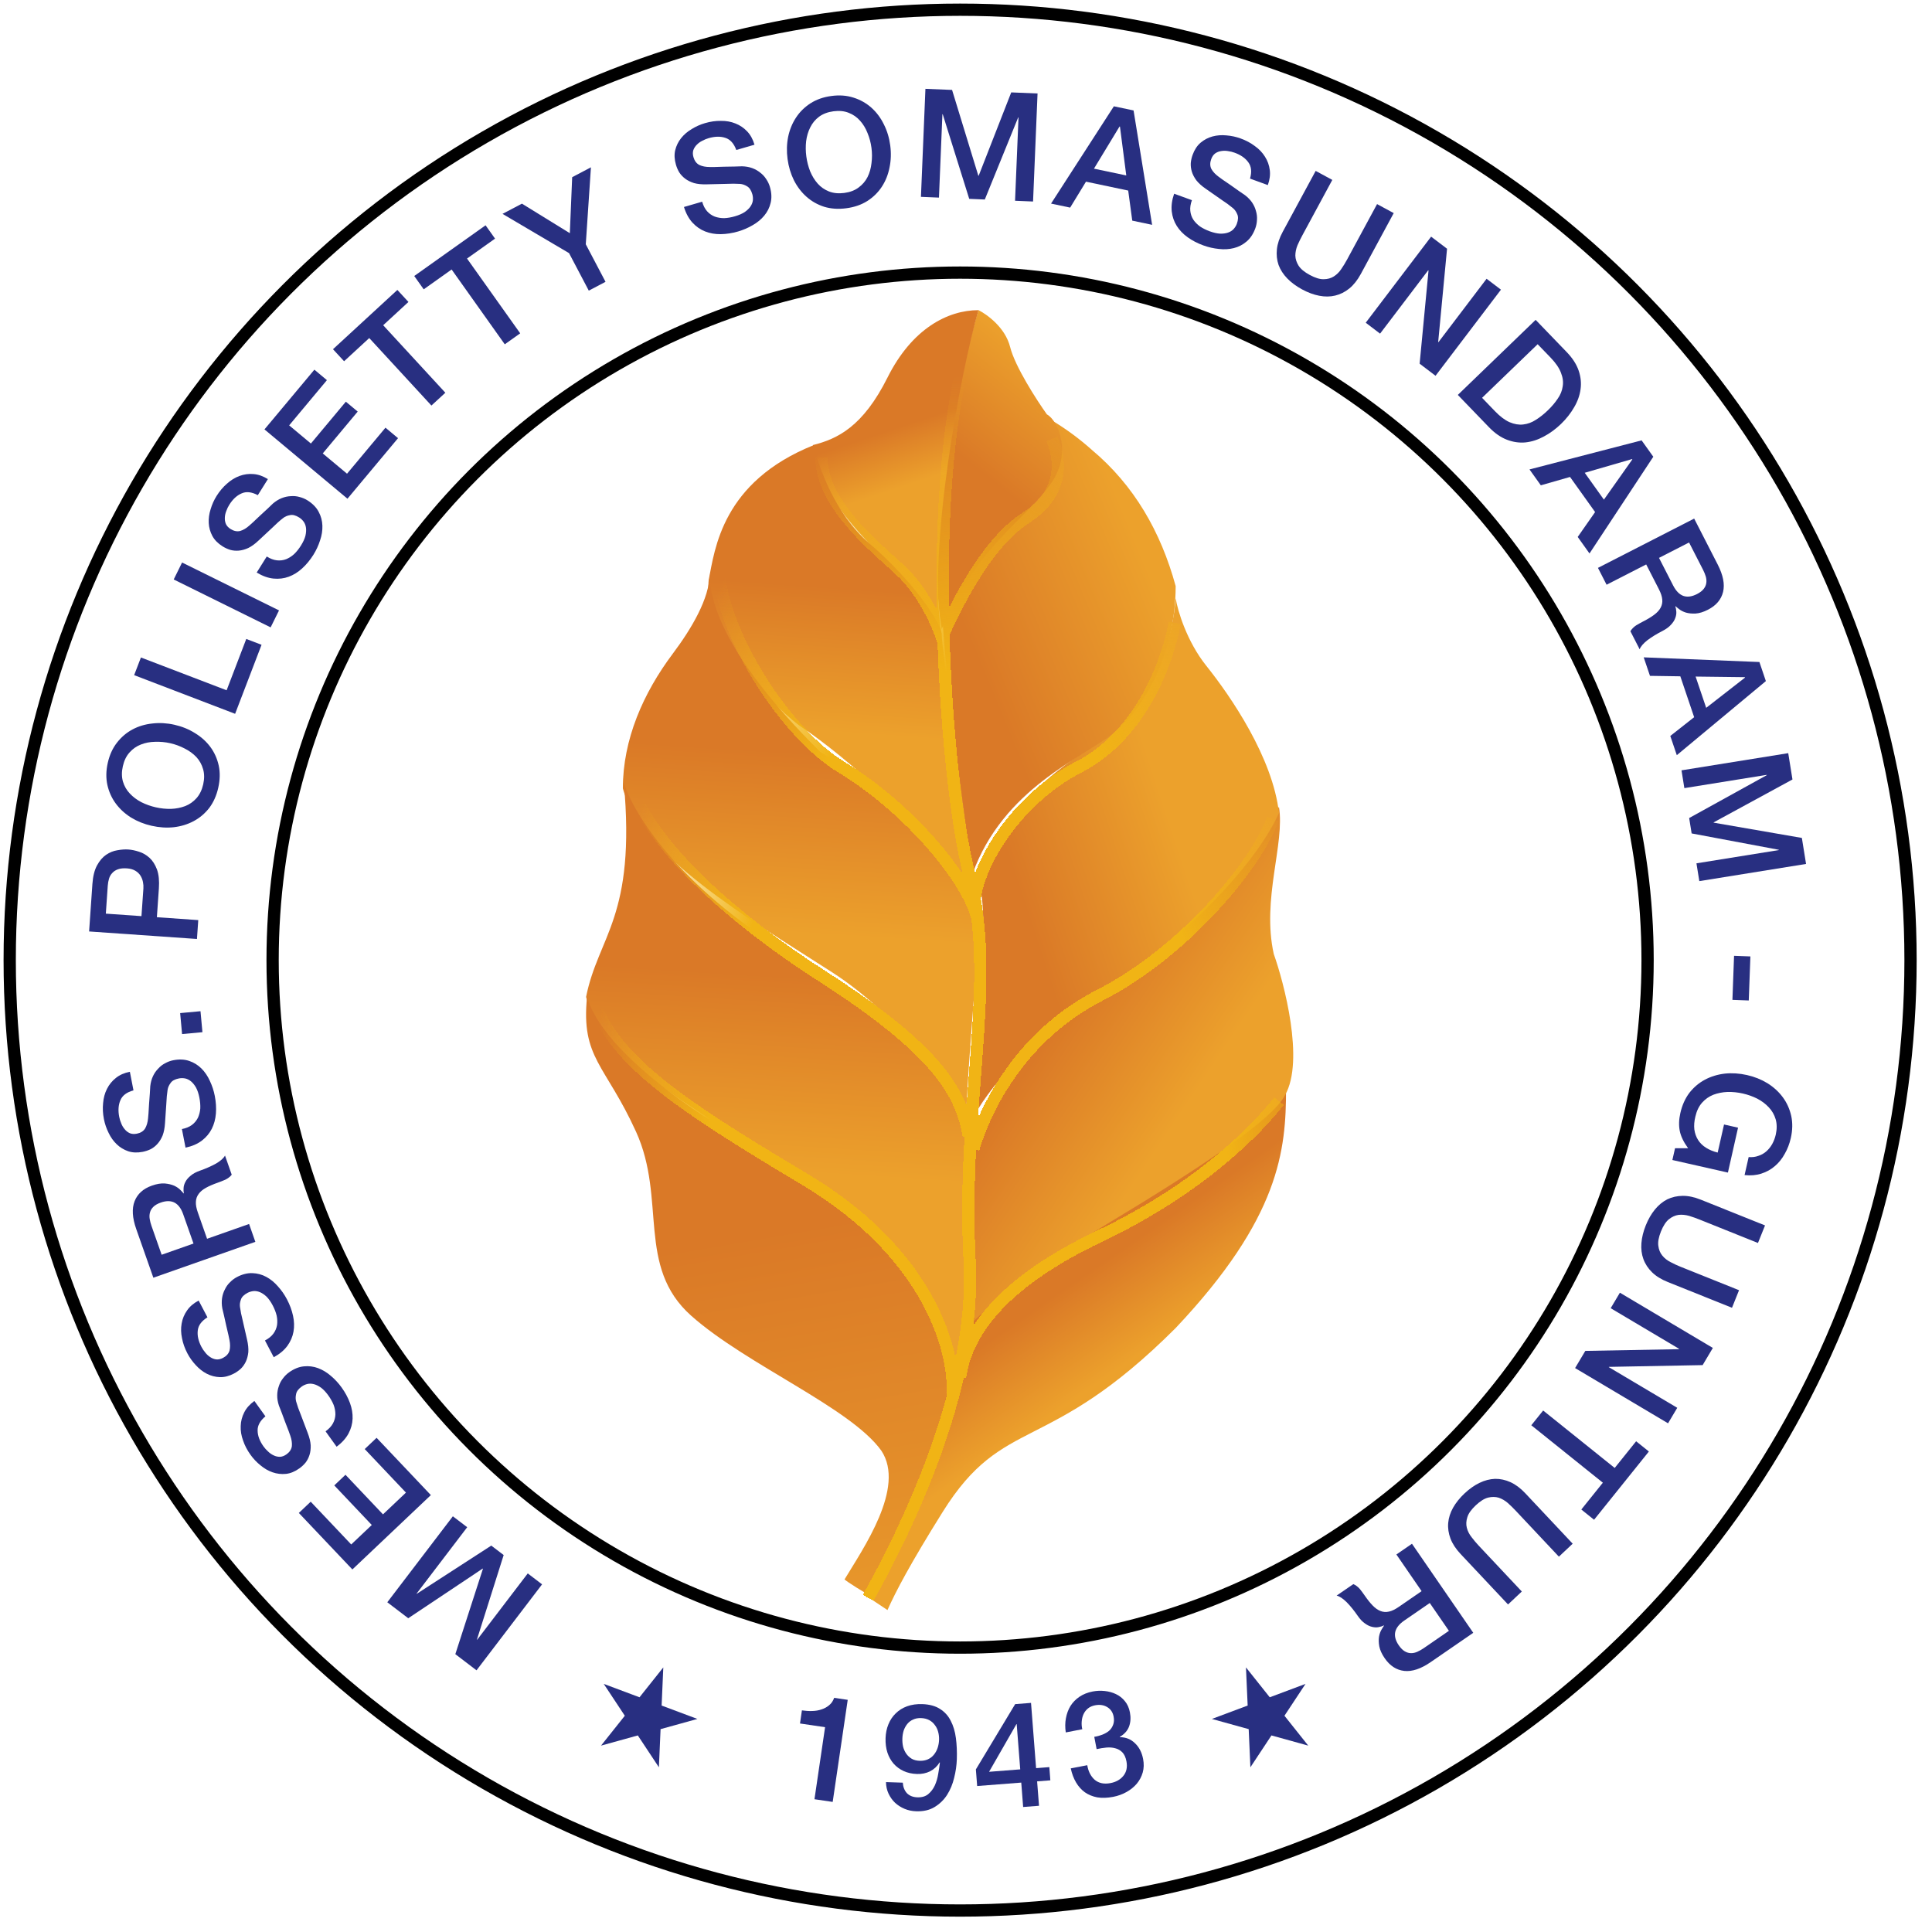 <svg width="90" height="90" viewBox="0 0 90 90" fill="none" xmlns="http://www.w3.org/2000/svg">
<path d="M30.899 77.674L30.821 79.451L32.487 80.075L30.772 80.55L30.694 82.327L29.712 80.843L27.998 81.318L29.106 79.926L28.125 78.442L29.791 79.066L30.899 77.674Z" fill="#282F81"/>
<path d="M58.042 77.674L58.121 79.451L56.454 80.075L58.169 80.55L58.248 82.327L59.229 80.843L60.943 81.318L59.835 79.926L60.816 78.442L59.15 79.066L58.042 77.674Z" fill="#282F81"/>
<path d="M44.198 64.149C43.741 67.348 41.628 72.242 40.485 74.432L41.342 75.003C41.723 74.146 42.395 72.861 43.913 70.433C46.769 65.863 48.769 67.862 54.767 61.864C59.623 56.722 59.909 53.58 59.909 50.724C58.48 53.009 51.625 56.722 51.054 57.008C50.483 57.293 44.77 60.15 44.198 64.149Z" fill="url(#paint0_linear_2485_117)"/>
<path d="M52.482 45.298C55.681 43.242 58.722 39.205 59.579 37.586C59.865 39.3 58.766 41.871 59.337 44.441C59.813 45.774 60.779 49.411 59.865 51.011C59.293 52.154 55.866 54.439 51.581 57.01C48.153 59.066 45.773 61.104 45.011 61.865C45.106 60.913 45.341 57.809 45.341 56.438C45.341 54.724 45.011 53.011 46.154 51.011C47.296 49.012 48.483 47.869 52.482 45.298Z" fill="url(#paint1_linear_2485_117)"/>
<path d="M51.339 34.444C53.853 32.844 54.672 29.397 54.767 27.874C54.862 28.445 55.281 29.873 56.195 31.016C57.338 32.444 59.293 35.301 59.579 37.871C58.436 40.442 54.723 44.156 51.01 46.441C48.039 48.269 45.868 50.916 45.297 52.154C45.583 49.202 46.084 42.442 45.627 41.299C45.912 38.728 48.197 36.443 51.339 34.444Z" fill="url(#paint2_linear_2485_117)"/>
<path d="M43.913 29.016C44.389 27.873 45.741 25.303 47.34 24.16C49.397 22.789 49.201 20.447 49.01 19.59C49.674 19.988 50.294 20.448 50.865 20.959C52.825 22.601 54.075 24.765 54.767 27.302C54.767 30.444 53.295 33.015 51.867 34.158C50.438 35.3 46.725 36.728 45.297 40.727C44.84 38.671 44.103 31.777 43.913 29.016Z" fill="url(#paint3_linear_2485_117)"/>
<path d="M43.869 29.302C43.012 24.446 45.107 15.876 45.583 14.448C45.964 14.639 46.827 15.248 47.055 16.162C47.284 17.076 48.293 18.638 48.769 19.304C49.296 19.59 49.924 21.075 49.01 22.446C47.868 24.16 45.583 25.303 43.869 29.302Z" fill="url(#paint4_linear_2485_117)"/>
<path d="M43.869 29.587C43.183 25.703 44.725 17.4 45.582 14.448C44.154 14.448 42.484 15.305 41.342 17.59C40.199 19.875 39.013 20.447 37.87 20.732C38.156 24.16 42.44 26.445 43.869 29.587Z" fill="url(#paint5_linear_2485_117)"/>
<path d="M40.485 25.303C38.886 23.932 38.105 21.685 37.915 20.732C33.63 22.446 33.3 25.588 33.014 27.017C32.729 29.873 36.486 33.301 37.343 33.872C38.2 34.443 43.012 37.871 45.583 42.727C45.011 38.728 43.869 30.159 43.869 29.587C43.869 29.016 42.485 27.017 40.485 25.303Z" fill="url(#paint6_linear_2485_117)"/>
<path d="M38.2 35.015C33.586 30.445 33.058 27.874 33.058 26.731C33.058 27.874 32.202 29.302 31.345 30.445C29.963 32.287 29.015 34.444 29.015 36.729C29.872 39.871 34.772 42.727 38.771 45.298C41.97 47.355 44.345 50.821 45.011 51.868C45.106 49.297 45.583 44.213 45.583 43.299C45.583 42.156 43.012 38.157 38.2 35.015Z" fill="url(#paint7_linear_2485_117)"/>
<path d="M36.772 44.441C31.516 41.242 29.44 37.776 29.059 36.443C29.631 42.727 27.873 43.584 27.302 46.441C28.158 49.868 34.728 53.011 38.441 55.296C41.412 57.124 43.869 62.056 44.44 63.865C44.726 62.722 45.24 58.781 45.011 56.724C44.783 54.667 45.202 53.106 45.297 52.439C44.821 51.202 42.028 47.641 36.772 44.441Z" fill="url(#paint8_linear_2485_117)"/>
<path d="M33.915 52.724C29.345 49.868 27.726 47.773 27.346 46.44C27.06 49.297 28.202 49.583 29.631 52.724C31.059 55.867 29.631 59.009 32.201 61.294C34.772 63.579 39.628 65.578 41.056 67.578C42.199 69.292 40.199 72.148 39.342 73.576C39.438 73.672 40.27 74.205 40.727 74.433C41.298 73.291 43.869 67.292 44.154 64.436C44.154 61.008 41.342 56.152 33.915 52.724Z" fill="url(#paint9_linear_2485_117)"/>
<g filter="url(#filter0_d_2485_117)">
<path fill-rule="evenodd" clip-rule="evenodd" d="M44.207 27.747C44.206 27.674 44.205 27.601 44.204 27.528C44.174 24.96 44.264 22.373 44.522 20.077C44.78 17.775 45.203 15.785 45.827 14.398L45.306 14.163C44.645 15.632 44.214 17.692 43.954 20.013C43.693 22.34 43.602 24.95 43.633 27.534C43.634 27.635 43.635 27.736 43.636 27.837C43.3 27.184 42.8 26.396 42.132 25.778C42.002 25.659 41.859 25.53 41.707 25.394L41.707 25.393C41.152 24.894 40.473 24.284 39.88 23.589C39.121 22.7 38.554 21.73 38.554 20.757H37.983C37.983 21.941 38.664 23.044 39.446 23.96C40.066 24.687 40.784 25.332 41.34 25.832L41.34 25.832C41.488 25.965 41.624 26.087 41.743 26.198C42.864 27.234 43.486 28.832 43.599 29.188L43.676 29.432C43.825 33.809 44.296 37.908 44.856 40.16C44.504 39.628 44.075 39.073 43.59 38.521C42.437 37.209 40.94 35.886 39.334 34.915C38.124 34.183 36.779 32.709 35.706 31.016C34.633 29.322 33.864 27.458 33.76 25.968L33.19 26.008C33.303 27.632 34.127 29.59 35.224 31.322C36.321 33.054 37.723 34.608 39.038 35.404C40.587 36.341 42.041 37.623 43.161 38.898C44.289 40.182 45.049 41.423 45.253 42.272L45.254 42.271C45.472 44.145 45.379 46.131 45.222 48.304C45.193 48.709 45.162 49.12 45.13 49.538L45.13 49.538C45.095 49.992 45.06 50.454 45.026 50.924C44.783 50.322 44.418 49.695 43.843 49.007C42.831 47.798 41.178 46.41 38.423 44.642C36.239 43.241 34.194 41.665 32.609 40.09C31.017 38.508 29.92 36.959 29.579 35.615L29.026 35.755C29.405 37.253 30.594 38.893 32.207 40.496C33.827 42.105 35.906 43.707 38.114 45.123C40.85 46.878 42.447 48.229 43.404 49.374C44.352 50.507 44.677 51.444 44.849 52.391L44.931 52.376C44.826 54.197 44.773 56.138 44.885 58.221C44.964 59.676 44.813 61.191 44.516 62.691C44.022 60.292 42.239 56.861 37.608 54.103C34.575 52.297 32.328 50.888 30.738 49.575C29.15 48.266 28.242 47.073 27.85 45.709L27.301 45.867C27.737 47.386 28.741 48.668 30.374 50.016C32.004 51.36 34.287 52.79 37.315 54.594C43.225 58.114 44.264 62.689 44.082 64.527C43.847 65.385 43.575 66.228 43.281 67.042C42.273 69.828 41.019 72.25 40.192 73.722L40.69 74.002C41.526 72.514 42.796 70.062 43.818 67.236C44.118 66.405 44.398 65.539 44.639 64.655L44.643 64.655C44.644 64.648 44.644 64.64 44.645 64.633C44.738 64.292 44.824 63.949 44.904 63.604L45.008 63.619C45.258 61.844 46.606 59.526 51.362 57.265C56.21 54.96 58.862 52.111 59.804 50.901L59.353 50.55C58.458 51.701 55.873 54.488 51.116 56.749C48.013 58.224 46.266 59.757 45.335 61.204C45.461 60.191 45.509 59.179 45.456 58.19C45.356 56.351 45.388 54.625 45.47 52.988L45.617 53.03C46.065 51.464 47.609 47.961 51.369 46.042C53.334 45.039 55.167 43.523 56.611 41.98C58.051 40.441 59.129 38.85 59.561 37.685L59.025 37.486C58.63 38.551 57.61 40.077 56.194 41.59C54.782 43.098 53.001 44.568 51.109 45.533C48.023 47.108 46.362 49.689 45.557 51.531C45.602 50.868 45.651 50.221 45.699 49.586C45.731 49.167 45.763 48.753 45.792 48.345C45.973 45.833 46.076 43.507 45.691 41.297C45.808 40.483 46.244 39.462 46.955 38.453C47.789 37.269 48.976 36.137 50.385 35.413C51.907 34.632 52.977 33.356 53.707 32.058C54.437 30.76 54.835 29.424 55.004 28.496L54.442 28.394C54.283 29.27 53.903 30.544 53.209 31.778C52.515 33.012 51.516 34.19 50.124 34.905C48.62 35.677 47.367 36.877 46.488 38.124C46.03 38.773 45.668 39.446 45.426 40.087C44.856 37.838 44.367 33.557 44.234 29.001C44.512 28.409 44.955 27.475 45.535 26.527C46.198 25.445 47.02 24.381 47.948 23.787C48.999 23.114 49.427 22.297 49.534 21.537C49.639 20.791 49.431 20.132 49.273 19.763L48.748 19.988C48.885 20.308 49.053 20.855 48.968 21.457C48.886 22.044 48.558 22.718 47.641 23.306C46.6 23.971 45.723 25.127 45.048 26.229C44.724 26.758 44.441 27.283 44.207 27.747Z" fill="url(#paint10_radial_2485_117)" shape-rendering="crispEdges"/>
</g>
<circle cx="44.725" cy="44.725" r="32.026" stroke="black" stroke-width="0.571"/>
<circle cx="44.726" cy="44.726" r="44.274" stroke="black" stroke-width="0.571"/>
<path d="M22.198 77.81L21.211 77.057L22.497 73.079L22.486 73.07L19.018 75.384L18.042 74.64L21.096 70.635L21.764 71.144L19.407 74.235L19.418 74.243L22.885 72L23.463 72.44L22.217 76.378L22.228 76.386L24.585 73.296L25.252 73.805L22.198 77.81Z" fill="#282F81"/>
<path d="M16.415 73.111L13.921 70.479L14.474 69.955L16.361 71.947L17.319 71.04L15.572 69.196L16.094 68.701L17.841 70.545L18.911 69.531L16.99 67.503L17.543 66.979L20.071 69.647L16.415 73.111Z" fill="#282F81"/>
<path d="M15.166 66.677C15.322 66.564 15.437 66.442 15.509 66.309C15.582 66.176 15.62 66.035 15.624 65.888C15.624 65.743 15.598 65.597 15.544 65.45C15.484 65.302 15.402 65.156 15.298 65.01C15.186 64.854 15.073 64.732 14.959 64.646C14.841 64.563 14.729 64.507 14.622 64.48C14.515 64.452 14.415 64.449 14.32 64.471C14.222 64.495 14.135 64.534 14.058 64.589C13.902 64.701 13.813 64.82 13.793 64.945C13.765 65.068 13.767 65.183 13.796 65.289C13.847 65.473 13.919 65.678 14.014 65.906C14.101 66.133 14.208 66.415 14.334 66.752C14.415 66.961 14.461 67.151 14.473 67.321C14.479 67.491 14.461 67.643 14.418 67.777C14.376 67.912 14.314 68.031 14.233 68.136C14.149 68.237 14.054 68.326 13.947 68.402C13.74 68.55 13.533 68.636 13.323 68.659C13.107 68.68 12.899 68.656 12.698 68.586C12.497 68.516 12.31 68.408 12.135 68.261C11.956 68.117 11.801 67.954 11.67 67.77C11.516 67.556 11.401 67.335 11.324 67.107C11.24 66.877 11.203 66.652 11.213 66.431C11.219 66.207 11.275 65.993 11.379 65.791C11.479 65.592 11.636 65.416 11.85 65.262L12.364 65.978C12.114 66.187 11.993 66.409 12.001 66.647C12.005 66.887 12.097 67.131 12.275 67.379C12.335 67.463 12.406 67.543 12.489 67.617C12.567 67.694 12.653 67.753 12.747 67.796C12.838 67.841 12.935 67.864 13.039 67.864C13.141 67.86 13.243 67.822 13.347 67.748C13.492 67.644 13.575 67.517 13.596 67.369C13.61 67.22 13.586 67.058 13.524 66.882C13.517 66.864 13.492 66.793 13.448 66.668C13.399 66.541 13.344 66.401 13.285 66.246C13.226 66.092 13.17 65.941 13.117 65.794C13.057 65.646 13.016 65.54 12.992 65.475C12.938 65.311 12.912 65.154 12.914 65.002C12.915 64.851 12.94 64.709 12.989 64.575C13.031 64.44 13.095 64.32 13.18 64.212C13.262 64.101 13.357 64.007 13.464 63.93C13.693 63.766 13.924 63.672 14.157 63.65C14.383 63.627 14.603 63.654 14.816 63.733C15.029 63.812 15.228 63.932 15.414 64.094C15.603 64.253 15.77 64.434 15.916 64.637C16.083 64.87 16.212 65.11 16.303 65.358C16.393 65.605 16.434 65.848 16.425 66.085C16.417 66.323 16.354 66.554 16.236 66.777C16.114 67.003 15.929 67.209 15.68 67.393L15.166 66.677Z" fill="#282F81"/>
<path d="M12.343 62.445C12.514 62.356 12.644 62.25 12.734 62.128C12.824 62.007 12.881 61.873 12.906 61.727C12.926 61.584 12.92 61.436 12.887 61.283C12.849 61.128 12.788 60.971 12.705 60.813C12.615 60.642 12.52 60.507 12.419 60.405C12.314 60.306 12.21 60.236 12.108 60.194C12.007 60.152 11.908 60.135 11.811 60.143C11.71 60.154 11.618 60.181 11.535 60.224C11.364 60.314 11.26 60.419 11.222 60.54C11.178 60.658 11.164 60.772 11.179 60.881C11.204 61.07 11.247 61.284 11.308 61.523C11.364 61.759 11.43 62.053 11.509 62.405C11.56 62.623 11.579 62.817 11.568 62.988C11.55 63.156 11.511 63.304 11.451 63.432C11.39 63.559 11.312 63.669 11.217 63.761C11.12 63.85 11.014 63.924 10.897 63.986C10.672 64.104 10.454 64.159 10.244 64.153C10.027 64.145 9.824 64.092 9.635 63.995C9.446 63.898 9.275 63.764 9.122 63.595C8.965 63.428 8.834 63.244 8.729 63.044C8.607 62.811 8.523 62.576 8.479 62.339C8.428 62.101 8.422 61.873 8.462 61.655C8.499 61.434 8.584 61.23 8.715 61.044C8.841 60.861 9.021 60.708 9.254 60.585L9.664 61.366C9.388 61.538 9.238 61.742 9.213 61.978C9.184 62.216 9.241 62.47 9.383 62.741C9.431 62.833 9.49 62.921 9.562 63.006C9.629 63.093 9.706 63.164 9.793 63.219C9.876 63.276 9.969 63.312 10.073 63.327C10.174 63.337 10.281 63.313 10.393 63.254C10.551 63.171 10.651 63.057 10.693 62.914C10.727 62.768 10.726 62.604 10.689 62.422C10.684 62.403 10.669 62.328 10.643 62.198C10.611 62.066 10.577 61.92 10.54 61.759C10.503 61.597 10.469 61.44 10.436 61.288C10.397 61.133 10.371 61.022 10.357 60.955C10.326 60.785 10.322 60.625 10.344 60.475C10.366 60.325 10.411 60.188 10.478 60.062C10.538 59.935 10.618 59.824 10.717 59.73C10.814 59.631 10.921 59.551 11.037 59.49C11.287 59.358 11.529 59.298 11.763 59.308C11.99 59.316 12.204 59.374 12.403 59.481C12.603 59.589 12.784 59.736 12.945 59.922C13.111 60.105 13.252 60.308 13.368 60.528C13.501 60.782 13.596 61.038 13.651 61.296C13.707 61.553 13.714 61.799 13.672 62.034C13.631 62.268 13.536 62.488 13.389 62.693C13.237 62.9 13.025 63.077 12.753 63.226L12.343 62.445Z" fill="#282F81"/>
<path d="M7.144 59.521L6.346 57.252C6.162 56.729 6.137 56.297 6.271 55.955C6.405 55.614 6.674 55.372 7.078 55.23C7.304 55.151 7.504 55.117 7.679 55.131C7.848 55.146 7.996 55.182 8.12 55.237C8.24 55.295 8.335 55.361 8.407 55.436C8.476 55.506 8.525 55.559 8.552 55.594L8.565 55.589C8.549 55.515 8.545 55.432 8.552 55.34C8.558 55.243 8.588 55.145 8.643 55.046C8.694 54.948 8.773 54.856 8.882 54.768C8.989 54.675 9.136 54.596 9.322 54.531C9.601 54.432 9.849 54.323 10.066 54.202C10.277 54.078 10.415 53.954 10.482 53.831L10.795 54.723C10.715 54.821 10.615 54.898 10.496 54.955C10.375 55.008 10.256 55.054 10.141 55.095C9.924 55.171 9.742 55.25 9.596 55.331C9.446 55.414 9.332 55.509 9.255 55.616C9.174 55.724 9.13 55.849 9.125 55.991C9.118 56.128 9.149 56.291 9.216 56.482L9.646 57.707L11.603 57.018L11.895 57.85L7.144 59.521ZM9.014 57.929L8.534 56.565C8.441 56.299 8.308 56.119 8.135 56.025C7.958 55.932 7.743 55.931 7.49 56.02C7.34 56.073 7.225 56.138 7.148 56.215C7.066 56.294 7.012 56.382 6.987 56.481C6.96 56.575 6.956 56.676 6.974 56.785C6.991 56.889 7.018 56.994 7.055 57.1L7.53 58.451L9.014 57.929Z" fill="#282F81"/>
<path d="M8.474 52.596C8.663 52.559 8.819 52.495 8.94 52.405C9.061 52.314 9.154 52.202 9.22 52.07C9.28 51.938 9.317 51.794 9.33 51.639C9.337 51.479 9.323 51.312 9.289 51.136C9.252 50.947 9.2 50.79 9.132 50.664C9.06 50.539 8.981 50.442 8.896 50.372C8.811 50.303 8.72 50.258 8.625 50.238C8.526 50.219 8.43 50.219 8.338 50.237C8.148 50.273 8.019 50.344 7.948 50.449C7.872 50.55 7.825 50.655 7.808 50.764C7.778 50.952 7.758 51.169 7.748 51.415C7.733 51.658 7.713 51.959 7.687 52.318C7.673 52.541 7.636 52.733 7.576 52.893C7.511 53.05 7.431 53.18 7.336 53.285C7.242 53.39 7.136 53.473 7.018 53.534C6.9 53.59 6.776 53.631 6.647 53.657C6.398 53.705 6.173 53.696 5.973 53.63C5.768 53.559 5.589 53.451 5.436 53.303C5.282 53.156 5.157 52.979 5.059 52.773C4.957 52.568 4.884 52.354 4.841 52.133C4.79 51.874 4.778 51.625 4.803 51.386C4.823 51.142 4.883 50.922 4.983 50.725C5.083 50.524 5.222 50.353 5.401 50.213C5.575 50.073 5.791 49.978 6.05 49.928L6.218 50.794C5.904 50.879 5.702 51.031 5.61 51.25C5.514 51.47 5.495 51.73 5.554 52.03C5.574 52.131 5.605 52.233 5.649 52.335C5.688 52.437 5.742 52.527 5.81 52.605C5.873 52.684 5.952 52.745 6.047 52.789C6.141 52.828 6.25 52.836 6.375 52.811C6.55 52.777 6.678 52.697 6.759 52.571C6.834 52.441 6.88 52.284 6.897 52.099C6.898 52.079 6.905 52.004 6.917 51.872C6.924 51.736 6.933 51.586 6.944 51.421C6.955 51.256 6.967 51.096 6.98 50.94C6.987 50.78 6.994 50.666 7 50.598C7.019 50.427 7.061 50.272 7.125 50.135C7.189 49.998 7.271 49.879 7.372 49.778C7.466 49.673 7.574 49.59 7.697 49.528C7.818 49.461 7.943 49.415 8.072 49.39C8.349 49.336 8.598 49.347 8.819 49.424C9.034 49.497 9.222 49.614 9.383 49.774C9.544 49.934 9.675 50.127 9.776 50.352C9.882 50.575 9.959 50.809 10.006 51.054C10.061 51.336 10.078 51.608 10.058 51.87C10.037 52.133 9.973 52.371 9.866 52.583C9.759 52.796 9.605 52.979 9.405 53.133C9.201 53.288 8.947 53.398 8.643 53.462L8.474 52.596Z" fill="#282F81"/>
<path d="M8.482 48.171L8.392 47.194L9.34 47.106L9.43 48.083L8.482 48.171Z" fill="#282F81"/>
<path d="M4.151 43.391L4.305 41.174C4.33 40.818 4.402 40.531 4.521 40.312C4.64 40.094 4.781 39.93 4.944 39.819C5.108 39.708 5.282 39.637 5.468 39.608C5.654 39.574 5.825 39.562 5.98 39.573C6.134 39.584 6.302 39.619 6.481 39.678C6.657 39.733 6.817 39.827 6.964 39.96C7.11 40.092 7.227 40.275 7.314 40.507C7.397 40.739 7.426 41.034 7.401 41.39L7.308 42.727L9.236 42.862L9.175 43.741L4.151 43.391ZM6.59 42.677L6.68 41.389C6.687 41.291 6.68 41.189 6.659 41.084C6.638 40.979 6.6 40.882 6.545 40.793C6.486 40.699 6.406 40.623 6.306 40.564C6.202 40.501 6.071 40.463 5.911 40.452C5.747 40.441 5.609 40.454 5.498 40.494C5.387 40.533 5.298 40.591 5.232 40.666C5.16 40.741 5.109 40.83 5.079 40.931C5.048 41.033 5.029 41.142 5.02 41.26L4.93 42.561L6.59 42.677Z" fill="#282F81"/>
<path d="M5.723 35.692C5.663 35.954 5.665 36.193 5.727 36.409C5.79 36.621 5.897 36.807 6.049 36.967C6.197 37.125 6.376 37.26 6.587 37.37C6.8 37.476 7.023 37.555 7.257 37.608C7.491 37.661 7.726 37.685 7.963 37.681C8.202 37.672 8.424 37.628 8.63 37.55C8.831 37.47 9.005 37.348 9.153 37.183C9.302 37.015 9.407 36.799 9.466 36.538C9.525 36.276 9.523 36.04 9.46 35.828C9.398 35.611 9.293 35.424 9.146 35.265C8.994 35.105 8.812 34.973 8.599 34.867C8.388 34.757 8.165 34.675 7.931 34.622C7.697 34.569 7.461 34.547 7.223 34.556C6.986 34.56 6.767 34.602 6.565 34.682C6.36 34.761 6.182 34.885 6.033 35.054C5.885 35.218 5.782 35.431 5.723 35.692ZM5.021 35.534C5.104 35.167 5.247 34.854 5.449 34.596C5.653 34.334 5.895 34.128 6.175 33.979C6.454 33.83 6.762 33.738 7.098 33.703C7.434 33.664 7.777 33.683 8.126 33.762C8.479 33.842 8.799 33.972 9.086 34.153C9.374 34.328 9.612 34.544 9.801 34.798C9.989 35.053 10.119 35.343 10.19 35.667C10.258 35.986 10.25 36.33 10.167 36.697C10.085 37.063 9.943 37.379 9.744 37.642C9.541 37.9 9.3 38.104 9.02 38.252C8.741 38.401 8.433 38.496 8.096 38.535C7.76 38.571 7.416 38.548 7.062 38.468C6.714 38.39 6.396 38.262 6.107 38.086C5.82 37.906 5.583 37.688 5.394 37.433C5.206 37.179 5.076 36.891 5.003 36.571C4.932 36.247 4.938 35.901 5.021 35.534Z" fill="#282F81"/>
<path d="M6.249 31.451L6.565 30.628L10.557 32.156L11.472 29.765L12.184 30.037L10.953 33.252L6.249 31.451Z" fill="#282F81"/>
<path d="M8.092 26.994L8.482 26.204L12.998 28.435L12.607 29.225L8.092 26.994Z" fill="#282F81"/>
<path d="M12.426 25.924C12.59 26.026 12.747 26.086 12.897 26.102C13.048 26.119 13.192 26.101 13.33 26.049C13.464 25.994 13.589 25.914 13.705 25.809C13.819 25.698 13.924 25.566 14.019 25.415C14.121 25.251 14.191 25.101 14.227 24.963C14.26 24.822 14.268 24.697 14.254 24.588C14.239 24.479 14.204 24.384 14.148 24.305C14.088 24.223 14.018 24.158 13.939 24.108C13.775 24.005 13.632 23.968 13.509 23.997C13.384 24.018 13.278 24.063 13.192 24.131C13.041 24.247 12.878 24.392 12.703 24.566C12.526 24.732 12.306 24.938 12.041 25.183C11.879 25.337 11.721 25.451 11.568 25.527C11.413 25.597 11.265 25.638 11.125 25.65C10.984 25.662 10.85 25.65 10.723 25.614C10.598 25.575 10.479 25.52 10.368 25.45C10.152 25.315 9.995 25.155 9.894 24.97C9.792 24.779 9.735 24.577 9.724 24.365C9.713 24.152 9.742 23.937 9.812 23.72C9.877 23.5 9.97 23.295 10.089 23.104C10.229 22.88 10.39 22.69 10.572 22.532C10.753 22.368 10.947 22.248 11.155 22.173C11.366 22.094 11.584 22.064 11.81 22.084C12.033 22.101 12.255 22.179 12.479 22.319L12.01 23.067C11.723 22.914 11.471 22.887 11.255 22.984C11.034 23.079 10.843 23.256 10.681 23.515C10.626 23.603 10.579 23.699 10.542 23.803C10.501 23.905 10.478 24.007 10.474 24.11C10.467 24.211 10.483 24.31 10.522 24.407C10.564 24.499 10.638 24.579 10.746 24.647C10.898 24.741 11.046 24.771 11.191 24.734C11.334 24.691 11.476 24.607 11.614 24.483C11.628 24.47 11.685 24.419 11.784 24.331C11.882 24.237 11.991 24.134 12.112 24.021C12.233 23.908 12.351 23.799 12.467 23.694C12.581 23.582 12.664 23.503 12.714 23.457C12.846 23.345 12.982 23.261 13.122 23.205C13.263 23.149 13.404 23.118 13.546 23.113C13.687 23.101 13.823 23.114 13.954 23.152C14.088 23.186 14.211 23.238 14.323 23.308C14.562 23.458 14.736 23.636 14.845 23.843C14.953 24.044 15.01 24.257 15.018 24.484C15.026 24.711 14.99 24.941 14.91 25.174C14.835 25.41 14.731 25.633 14.599 25.845C14.446 26.088 14.273 26.298 14.078 26.476C13.884 26.654 13.675 26.784 13.451 26.866C13.228 26.948 12.991 26.977 12.739 26.952C12.484 26.926 12.224 26.832 11.958 26.671L12.426 25.924Z" fill="#282F81"/>
<path d="M12.32 20.003L14.645 17.221L15.229 17.709L13.47 19.815L14.483 20.661L16.111 18.712L16.663 19.173L15.035 21.122L16.166 22.067L17.957 19.923L18.542 20.412L16.186 23.232L12.32 20.003Z" fill="#282F81"/>
<path d="M15.512 16.268L18.511 13.506L19.027 14.066L17.85 15.151L20.746 18.295L20.097 18.892L17.201 15.748L16.029 16.828L15.512 16.268Z" fill="#282F81"/>
<path d="M19.297 12.857L22.62 10.495L23.061 11.116L21.756 12.044L24.233 15.528L23.514 16.039L21.038 12.554L19.738 13.478L19.297 12.857Z" fill="#282F81"/>
<path d="M26.508 11.791L23.409 9.963L24.314 9.487L26.545 10.863L26.654 8.254L27.528 7.794L27.288 11.38L28.208 13.128L27.428 13.539L26.508 11.791Z" fill="#282F81"/>
<path d="M32.709 9.396C32.763 9.581 32.84 9.73 32.941 9.843C33.043 9.955 33.162 10.038 33.3 10.091C33.437 10.139 33.583 10.163 33.739 10.162C33.899 10.155 34.064 10.126 34.236 10.076C34.421 10.022 34.573 9.956 34.693 9.877C34.81 9.794 34.9 9.707 34.962 9.615C35.023 9.524 35.06 9.43 35.071 9.334C35.081 9.233 35.072 9.137 35.046 9.047C34.992 8.862 34.91 8.739 34.799 8.678C34.692 8.611 34.583 8.575 34.473 8.567C34.283 8.554 34.065 8.554 33.819 8.566C33.576 8.573 33.275 8.58 32.914 8.587C32.691 8.593 32.497 8.574 32.332 8.529C32.17 8.478 32.033 8.41 31.92 8.325C31.807 8.24 31.715 8.142 31.643 8.031C31.576 7.918 31.524 7.799 31.488 7.672C31.417 7.428 31.405 7.204 31.453 6.999C31.505 6.788 31.597 6.6 31.73 6.434C31.863 6.268 32.028 6.127 32.224 6.011C32.419 5.891 32.625 5.799 32.842 5.736C33.095 5.662 33.342 5.627 33.583 5.631C33.827 5.628 34.052 5.668 34.257 5.751C34.466 5.832 34.649 5.955 34.805 6.12C34.959 6.281 35.073 6.488 35.147 6.741L34.3 6.987C34.187 6.682 34.017 6.494 33.791 6.422C33.563 6.346 33.303 6.351 33.009 6.437C32.91 6.465 32.811 6.506 32.714 6.559C32.615 6.607 32.531 6.669 32.459 6.743C32.386 6.813 32.333 6.898 32.297 6.996C32.267 7.093 32.269 7.203 32.305 7.324C32.355 7.496 32.446 7.616 32.579 7.686C32.715 7.749 32.876 7.78 33.062 7.78C33.081 7.78 33.157 7.779 33.289 7.78C33.425 7.775 33.575 7.77 33.741 7.766C33.906 7.762 34.067 7.76 34.223 7.758C34.383 7.751 34.497 7.747 34.565 7.747C34.738 7.751 34.895 7.779 35.038 7.83C35.18 7.882 35.306 7.953 35.416 8.044C35.528 8.128 35.621 8.229 35.694 8.345C35.772 8.459 35.828 8.58 35.865 8.706C35.944 8.977 35.955 9.226 35.899 9.453C35.846 9.674 35.746 9.872 35.601 10.046C35.456 10.221 35.276 10.369 35.062 10.49C34.848 10.616 34.622 10.713 34.383 10.783C34.107 10.863 33.838 10.904 33.574 10.908C33.311 10.911 33.068 10.869 32.847 10.781C32.626 10.694 32.429 10.557 32.258 10.372C32.085 10.182 31.953 9.939 31.862 9.642L32.709 9.396Z" fill="#282F81"/>
<path d="M38.826 5.184C38.561 5.219 38.337 5.304 38.156 5.437C37.979 5.57 37.842 5.735 37.745 5.933C37.647 6.126 37.583 6.341 37.553 6.577C37.527 6.813 37.53 7.05 37.562 7.288C37.593 7.525 37.652 7.755 37.738 7.976C37.829 8.196 37.947 8.389 38.093 8.555C38.237 8.716 38.412 8.837 38.618 8.919C38.828 9.001 39.066 9.023 39.331 8.988C39.597 8.953 39.818 8.869 39.995 8.736C40.177 8.603 40.316 8.44 40.414 8.247C40.511 8.049 40.573 7.832 40.598 7.596C40.629 7.36 40.628 7.123 40.596 6.885C40.565 6.647 40.504 6.418 40.413 6.198C40.326 5.977 40.211 5.786 40.066 5.625C39.921 5.459 39.743 5.335 39.533 5.254C39.328 5.172 39.092 5.149 38.826 5.184ZM38.732 4.471C39.105 4.421 39.447 4.447 39.76 4.548C40.077 4.648 40.353 4.804 40.59 5.014C40.827 5.225 41.02 5.481 41.169 5.784C41.323 6.086 41.423 6.415 41.47 6.769C41.518 7.128 41.507 7.473 41.437 7.805C41.372 8.136 41.253 8.434 41.079 8.699C40.906 8.964 40.679 9.187 40.399 9.366C40.123 9.54 39.799 9.652 39.426 9.701C39.053 9.751 38.708 9.728 38.392 9.632C38.08 9.531 37.805 9.376 37.569 9.165C37.332 8.955 37.137 8.698 36.983 8.396C36.834 8.093 36.735 7.763 36.687 7.404C36.64 7.049 36.649 6.707 36.715 6.375C36.784 6.043 36.906 5.745 37.08 5.48C37.253 5.215 37.478 4.993 37.753 4.814C38.032 4.635 38.359 4.52 38.732 4.471Z" fill="#282F81"/>
<path d="M43.11 4.138L44.351 4.189L45.575 8.187L45.59 8.187L47.107 4.304L48.333 4.355L48.124 9.387L47.285 9.352L47.446 5.469L47.432 5.468L45.876 9.294L45.15 9.263L43.916 5.322L43.901 5.321L43.74 9.205L42.901 9.17L43.11 4.138Z" fill="#282F81"/>
<path d="M51.888 4.952L52.806 5.145L53.67 10.473L52.745 10.278L52.556 8.877L50.589 8.463L49.852 9.671L48.962 9.484L51.888 4.952ZM50.961 7.857L52.466 8.173L52.172 5.898L52.152 5.894L50.961 7.857Z" fill="#282F81"/>
<path d="M55.524 9.325C55.459 9.506 55.433 9.672 55.449 9.823C55.464 9.974 55.511 10.111 55.591 10.235C55.673 10.355 55.777 10.46 55.904 10.552C56.037 10.64 56.188 10.715 56.356 10.776C56.537 10.841 56.699 10.878 56.841 10.885C56.986 10.887 57.109 10.87 57.213 10.832C57.317 10.795 57.402 10.741 57.468 10.669C57.535 10.594 57.585 10.512 57.617 10.424C57.683 10.242 57.689 10.095 57.636 9.98C57.588 9.863 57.522 9.769 57.438 9.698C57.292 9.575 57.117 9.446 56.91 9.311C56.71 9.173 56.463 9.001 56.168 8.793C55.984 8.667 55.839 8.536 55.732 8.402C55.632 8.266 55.561 8.13 55.52 7.995C55.479 7.86 55.463 7.726 55.471 7.594C55.483 7.464 55.512 7.336 55.557 7.213C55.644 6.974 55.767 6.786 55.927 6.649C56.093 6.509 56.278 6.412 56.484 6.356C56.689 6.301 56.905 6.284 57.132 6.307C57.361 6.325 57.581 6.373 57.793 6.45C58.041 6.54 58.261 6.657 58.453 6.802C58.652 6.944 58.809 7.109 58.926 7.297C59.048 7.486 59.122 7.693 59.151 7.919C59.18 8.14 59.15 8.374 59.06 8.622L58.231 8.32C58.32 8.007 58.294 7.755 58.154 7.564C58.015 7.368 57.802 7.218 57.514 7.114C57.417 7.078 57.314 7.053 57.204 7.038C57.096 7.019 56.991 7.019 56.889 7.037C56.789 7.05 56.696 7.087 56.61 7.145C56.528 7.205 56.465 7.295 56.422 7.415C56.361 7.583 56.363 7.734 56.429 7.868C56.502 7.999 56.613 8.12 56.763 8.229C56.779 8.24 56.841 8.285 56.947 8.364C57.06 8.44 57.184 8.525 57.32 8.619C57.456 8.714 57.587 8.806 57.714 8.898C57.847 8.986 57.941 9.05 57.996 9.091C58.133 9.195 58.244 9.311 58.329 9.436C58.413 9.562 58.473 9.694 58.508 9.832C58.549 9.967 58.564 10.102 58.555 10.239C58.549 10.377 58.524 10.508 58.479 10.632C58.383 10.897 58.245 11.105 58.065 11.255C57.892 11.402 57.695 11.503 57.475 11.558C57.255 11.613 57.022 11.626 56.778 11.597C56.531 11.572 56.291 11.518 56.057 11.432C55.787 11.335 55.545 11.209 55.33 11.056C55.116 10.903 54.945 10.726 54.818 10.524C54.691 10.323 54.613 10.097 54.584 9.846C54.557 9.591 54.594 9.317 54.696 9.024L55.524 9.325Z" fill="#282F81"/>
<path d="M61.289 7.961L62.064 8.381L60.669 10.962C60.588 11.111 60.513 11.265 60.442 11.425C60.376 11.587 60.343 11.748 60.342 11.908C60.347 12.066 60.397 12.221 60.491 12.373C60.589 12.528 60.764 12.674 61.017 12.81C61.269 12.946 61.484 13.012 61.663 13.007C61.847 13.005 62.004 12.961 62.135 12.877C62.272 12.791 62.389 12.675 62.484 12.529C62.583 12.385 62.673 12.238 62.753 12.089L64.149 9.508L64.925 9.927L63.392 12.763C63.237 13.048 63.059 13.273 62.859 13.437C62.658 13.601 62.437 13.712 62.198 13.769C61.965 13.825 61.717 13.828 61.456 13.777C61.194 13.727 60.927 13.628 60.654 13.48C60.381 13.332 60.152 13.163 59.967 12.972C59.781 12.781 59.646 12.571 59.561 12.344C59.482 12.114 59.456 11.87 59.483 11.612C59.51 11.354 59.601 11.082 59.755 10.797L61.289 7.961Z" fill="#282F81"/>
<path d="M66.667 11.024L67.409 11.587L66.996 15.933L67.007 15.941L69.251 12.986L69.92 13.494L66.873 17.505L66.132 16.942L66.546 12.606L66.529 12.593L64.289 15.542L63.621 15.034L66.667 11.024Z" fill="#282F81"/>
<path d="M71.536 14.9L72.985 16.403C73.253 16.681 73.438 16.967 73.539 17.261C73.64 17.556 73.669 17.847 73.628 18.136C73.589 18.421 73.49 18.7 73.328 18.974C73.17 19.25 72.966 19.509 72.716 19.751C72.465 19.992 72.199 20.187 71.917 20.335C71.638 20.486 71.354 20.578 71.064 20.609C70.777 20.637 70.489 20.595 70.198 20.484C69.907 20.372 69.628 20.177 69.361 19.9L67.911 18.397L71.536 14.9ZM69.041 18.532L69.643 19.157C69.882 19.404 70.108 19.574 70.323 19.668C70.544 19.762 70.754 19.797 70.954 19.774C71.161 19.751 71.357 19.68 71.542 19.56C71.734 19.44 71.921 19.292 72.103 19.116C72.286 18.94 72.439 18.76 72.562 18.576C72.692 18.392 72.77 18.198 72.797 17.996C72.831 17.794 72.803 17.582 72.714 17.361C72.631 17.14 72.471 16.906 72.233 16.659L71.63 16.035L69.041 18.532Z" fill="#282F81"/>
<path d="M76.472 20.514L77.017 21.277L74.045 25.783L73.496 25.013L74.306 23.854L73.138 22.218L71.778 22.608L71.25 21.868L76.472 20.514ZM73.823 22.024L74.716 23.275L76.04 21.402L76.028 21.385L73.823 22.024Z" fill="#282F81"/>
<path d="M78.921 24.158L80.018 26.299C80.271 26.793 80.354 27.218 80.267 27.575C80.18 27.931 79.946 28.206 79.565 28.402C79.352 28.511 79.158 28.571 78.983 28.581C78.813 28.589 78.662 28.573 78.531 28.535C78.405 28.494 78.301 28.441 78.221 28.377C78.142 28.317 78.087 28.271 78.055 28.24L78.043 28.246C78.069 28.317 78.084 28.399 78.089 28.492C78.097 28.588 78.08 28.689 78.039 28.795C78.002 28.898 77.936 29.001 77.84 29.103C77.746 29.209 77.612 29.307 77.436 29.397C77.172 29.532 76.941 29.674 76.743 29.823C76.551 29.974 76.43 30.116 76.381 30.246L75.95 29.405C76.016 29.297 76.105 29.207 76.215 29.134C76.328 29.066 76.439 29.004 76.548 28.948C76.753 28.843 76.922 28.741 77.056 28.64C77.194 28.538 77.294 28.429 77.356 28.313C77.422 28.194 77.448 28.065 77.434 27.924C77.422 27.787 77.37 27.629 77.278 27.449L76.686 26.294L74.841 27.239L74.439 26.454L78.921 24.158ZM77.283 25.988L77.942 27.275C78.071 27.526 78.227 27.687 78.41 27.757C78.598 27.824 78.811 27.797 79.05 27.675C79.192 27.602 79.297 27.522 79.363 27.435C79.434 27.346 79.475 27.251 79.487 27.15C79.5 27.053 79.491 26.952 79.459 26.847C79.428 26.747 79.387 26.646 79.336 26.546L78.683 25.271L77.283 25.988Z" fill="#282F81"/>
<path d="M81.96 30.839L82.261 31.728L78.112 35.179L77.809 34.284L78.92 33.409L78.276 31.505L76.862 31.484L76.57 30.622L81.96 30.839ZM78.988 31.517L79.481 32.974L81.29 31.565L81.283 31.545L78.988 31.517Z" fill="#282F81"/>
<path d="M83.303 35.085L83.5 36.311L79.828 38.309L79.83 38.323L83.938 39.034L84.133 40.246L79.161 41.046L79.027 40.217L82.865 39.6L82.863 39.586L78.803 38.824L78.688 38.107L82.303 36.11L82.301 36.096L78.464 36.714L78.331 35.885L83.303 35.085Z" fill="#282F81"/>
<path d="M81.54 44.554L81.464 46.606L80.703 46.578L80.779 44.526L81.54 44.554Z" fill="#282F81"/>
<path d="M77.906 54.038L78.03 53.488L78.638 53.488C78.428 53.2 78.298 52.929 78.249 52.677C78.2 52.425 78.209 52.15 78.277 51.852C78.36 51.485 78.501 51.169 78.7 50.906C78.903 50.648 79.144 50.444 79.424 50.295C79.703 50.147 80.011 50.052 80.348 50.013C80.684 49.978 81.028 50 81.382 50.08C81.73 50.158 82.049 50.286 82.337 50.462C82.624 50.642 82.862 50.86 83.05 51.115C83.238 51.369 83.368 51.657 83.441 51.977C83.512 52.301 83.506 52.647 83.423 53.014C83.363 53.28 83.27 53.524 83.142 53.746C83.019 53.974 82.864 54.166 82.68 54.322C82.5 54.478 82.29 54.595 82.051 54.671C81.812 54.748 81.551 54.77 81.269 54.74L81.459 53.901C81.624 53.914 81.776 53.895 81.912 53.844C82.053 53.799 82.177 53.728 82.286 53.632C82.394 53.536 82.485 53.422 82.559 53.289C82.632 53.156 82.686 53.012 82.722 52.856C82.781 52.594 82.779 52.355 82.717 52.139C82.654 51.927 82.547 51.741 82.395 51.581C82.247 51.423 82.068 51.288 81.857 51.178C81.644 51.072 81.421 50.993 81.187 50.94C80.953 50.887 80.718 50.863 80.481 50.867C80.242 50.876 80.02 50.92 79.814 50.998C79.613 51.078 79.439 51.2 79.291 51.365C79.142 51.533 79.038 51.749 78.978 52.01C78.924 52.229 78.908 52.43 78.929 52.614C78.955 52.798 79.012 52.96 79.101 53.101C79.193 53.247 79.318 53.369 79.474 53.467C79.63 53.565 79.811 53.64 80.016 53.691L80.312 52.384L80.965 52.531L80.493 54.623L77.906 54.038Z" fill="#282F81"/>
<path d="M82.222 57.085L81.893 57.903L79.17 56.811C79.013 56.748 78.851 56.691 78.684 56.639C78.515 56.592 78.352 56.577 78.193 56.594C78.036 56.617 77.888 56.684 77.747 56.795C77.605 56.91 77.48 57.101 77.373 57.367C77.267 57.634 77.226 57.855 77.251 58.033C77.274 58.214 77.335 58.365 77.434 58.486C77.535 58.613 77.664 58.715 77.82 58.793C77.975 58.875 78.13 58.948 78.288 59.011L81.011 60.103L80.683 60.921L77.691 59.721C77.39 59.601 77.146 59.45 76.96 59.269C76.775 59.088 76.639 58.882 76.555 58.65C76.473 58.425 76.442 58.179 76.463 57.914C76.483 57.649 76.551 57.372 76.666 57.084C76.782 56.796 76.924 56.549 77.093 56.343C77.261 56.137 77.454 55.978 77.671 55.868C77.89 55.763 78.129 55.71 78.389 55.707C78.648 55.705 78.928 55.764 79.229 55.885L82.222 57.085Z" fill="#282F81"/>
<path d="M79.791 62.792L79.315 63.592L74.951 63.674L74.943 63.686L78.133 65.581L77.704 66.303L73.374 63.73L73.85 62.93L78.205 62.85L78.216 62.832L75.032 60.941L75.461 60.219L79.791 62.792Z" fill="#282F81"/>
<path d="M76.811 67.617L74.258 70.796L73.664 70.319L74.667 69.07L71.334 66.394L71.886 65.707L75.219 68.383L76.217 67.14L76.811 67.617Z" fill="#282F81"/>
<path d="M73.262 71.911L72.619 72.515L70.609 70.376C70.493 70.253 70.371 70.133 70.241 70.016C70.108 69.902 69.966 69.819 69.815 69.768C69.663 69.724 69.5 69.722 69.326 69.763C69.148 69.807 68.955 69.928 68.746 70.124C68.537 70.321 68.406 70.505 68.355 70.676C68.299 70.851 68.291 71.013 68.329 71.164C68.368 71.322 68.442 71.469 68.55 71.605C68.656 71.745 68.766 71.876 68.882 72L70.892 74.138L70.25 74.742L68.042 72.393C67.82 72.157 67.662 71.917 67.57 71.675C67.478 71.433 67.442 71.189 67.463 70.943C67.484 70.704 67.559 70.469 67.689 70.236C67.82 70.004 67.998 69.782 68.224 69.569C68.45 69.357 68.683 69.192 68.923 69.077C69.163 68.961 69.404 68.899 69.647 68.89C69.89 68.887 70.13 68.939 70.366 69.046C70.602 69.154 70.832 69.325 71.054 69.562L73.262 71.911Z" fill="#282F81"/>
<path d="M68.63 76.063L66.649 77.426C66.192 77.741 65.781 77.878 65.417 77.838C65.052 77.798 64.749 77.601 64.506 77.249C64.37 77.051 64.286 76.867 64.253 76.695C64.223 76.527 64.219 76.376 64.24 76.241C64.265 76.11 64.303 76.001 64.357 75.913C64.406 75.827 64.445 75.767 64.472 75.731L64.464 75.719C64.396 75.754 64.317 75.78 64.226 75.797C64.131 75.817 64.029 75.813 63.919 75.786C63.811 75.763 63.701 75.71 63.588 75.629C63.47 75.549 63.356 75.429 63.244 75.266C63.076 75.022 62.905 74.811 62.731 74.634C62.557 74.463 62.401 74.361 62.265 74.329L63.044 73.794C63.159 73.845 63.26 73.921 63.347 74.022C63.429 74.125 63.505 74.227 63.574 74.328C63.705 74.517 63.828 74.672 63.945 74.792C64.064 74.915 64.186 75 64.309 75.047C64.435 75.097 64.567 75.106 64.704 75.074C64.838 75.045 64.989 74.973 65.155 74.858L66.224 74.122L65.049 72.414L65.775 71.914L68.63 76.063ZM66.604 74.674L65.413 75.494C65.181 75.654 65.042 75.829 64.996 76.021C64.954 76.216 65.008 76.424 65.16 76.644C65.251 76.776 65.344 76.869 65.438 76.924C65.536 76.982 65.635 77.011 65.737 77.01C65.835 77.011 65.934 76.988 66.033 76.942C66.129 76.899 66.224 76.846 66.317 76.782L67.496 75.97L66.604 74.674Z" fill="#282F81"/>
<path d="M37.356 79.676C37.52 79.7 37.68 79.71 37.838 79.705C37.996 79.701 38.141 79.676 38.272 79.63C38.408 79.586 38.527 79.52 38.628 79.433C38.733 79.347 38.81 79.233 38.858 79.092L39.49 79.185L38.79 83.94L37.941 83.815L38.435 80.459L37.267 80.287L37.356 79.676Z" fill="#282F81"/>
<path d="M42.056 83.043C42.068 83.24 42.131 83.403 42.245 83.531C42.365 83.654 42.528 83.719 42.734 83.726C42.944 83.733 43.113 83.683 43.24 83.578C43.372 83.468 43.475 83.332 43.549 83.169C43.624 83.002 43.675 82.825 43.705 82.638C43.739 82.447 43.765 82.272 43.784 82.112L43.771 82.098C43.659 82.282 43.51 82.421 43.324 82.516C43.138 82.606 42.935 82.647 42.715 82.639C42.486 82.632 42.28 82.586 42.095 82.502C41.914 82.418 41.76 82.305 41.632 82.163C41.504 82.017 41.407 81.844 41.34 81.645C41.274 81.441 41.245 81.216 41.253 80.969C41.261 80.735 41.305 80.522 41.385 80.327C41.465 80.129 41.578 79.958 41.725 79.817C41.872 79.67 42.05 79.56 42.258 79.484C42.467 79.409 42.702 79.376 42.962 79.384C43.301 79.396 43.578 79.471 43.793 79.612C44.008 79.747 44.174 79.931 44.29 80.164C44.41 80.393 44.49 80.661 44.53 80.969C44.57 81.277 44.584 81.605 44.573 81.953C44.563 82.241 44.521 82.531 44.447 82.822C44.378 83.112 44.268 83.376 44.118 83.614C43.968 83.847 43.774 84.035 43.536 84.179C43.302 84.322 43.016 84.388 42.677 84.376C42.485 84.37 42.306 84.332 42.138 84.262C41.971 84.192 41.823 84.098 41.694 83.979C41.57 83.86 41.47 83.72 41.393 83.557C41.316 83.394 41.276 83.214 41.273 83.017L42.056 83.043ZM42.906 80.035C42.764 80.03 42.64 80.054 42.533 80.105C42.426 80.152 42.337 80.22 42.265 80.309C42.193 80.398 42.137 80.501 42.096 80.619C42.06 80.737 42.04 80.86 42.036 80.988C42.031 81.121 42.043 81.249 42.071 81.374C42.103 81.494 42.153 81.601 42.218 81.695C42.284 81.789 42.368 81.867 42.471 81.93C42.575 81.989 42.697 82.02 42.839 82.025C42.985 82.03 43.114 82.007 43.226 81.956C43.338 81.905 43.429 81.834 43.501 81.745C43.578 81.652 43.636 81.546 43.677 81.428C43.718 81.306 43.74 81.178 43.745 81.046C43.749 80.918 43.735 80.793 43.702 80.673C43.67 80.553 43.618 80.448 43.548 80.359C43.482 80.265 43.396 80.189 43.288 80.13C43.18 80.072 43.053 80.04 42.906 80.035Z" fill="#282F81"/>
<path d="M46.075 82.537L47.526 82.424L47.362 80.316L47.349 80.317L46.075 82.537ZM48.929 82.935L48.313 82.983L48.401 84.12L47.662 84.177L47.574 83.04L45.52 83.2L45.46 82.426L47.29 79.385L48.029 79.327L48.265 82.367L48.882 82.319L48.929 82.935Z" fill="#282F81"/>
<path d="M50.975 80.908C51.102 80.889 51.226 80.855 51.347 80.809C51.469 80.762 51.574 80.702 51.662 80.629C51.75 80.552 51.813 80.458 51.853 80.348C51.897 80.237 51.905 80.109 51.877 79.965C51.838 79.763 51.737 79.615 51.574 79.52C51.416 79.425 51.229 79.398 51.013 79.439C50.879 79.466 50.767 79.515 50.678 79.588C50.59 79.661 50.521 79.751 50.472 79.859C50.426 79.961 50.399 80.073 50.39 80.196C50.38 80.314 50.389 80.434 50.417 80.554L49.648 80.703C49.613 80.472 49.615 80.252 49.654 80.044C49.693 79.832 49.763 79.641 49.866 79.472C49.973 79.302 50.113 79.159 50.286 79.041C50.459 78.924 50.665 78.842 50.903 78.796C51.088 78.761 51.273 78.753 51.458 78.773C51.649 78.793 51.823 78.841 51.983 78.917C52.146 78.993 52.286 79.103 52.403 79.249C52.519 79.389 52.597 79.563 52.636 79.77C52.682 80.008 52.669 80.228 52.596 80.428C52.522 80.624 52.378 80.785 52.164 80.91L52.166 80.924C52.447 80.925 52.682 81.02 52.872 81.207C53.065 81.389 53.191 81.633 53.25 81.938C53.294 82.163 53.288 82.374 53.232 82.571C53.176 82.764 53.084 82.938 52.955 83.093C52.826 83.244 52.667 83.373 52.477 83.479C52.288 83.585 52.081 83.66 51.856 83.704C51.582 83.756 51.334 83.765 51.113 83.728C50.895 83.686 50.702 83.607 50.535 83.49C50.373 83.372 50.236 83.219 50.125 83.03C50.014 82.842 49.933 82.624 49.88 82.378L50.649 82.23C50.696 82.519 50.812 82.746 50.997 82.911C51.186 83.07 51.432 83.121 51.733 83.063C51.989 83.014 52.189 82.901 52.332 82.724C52.478 82.542 52.526 82.316 52.474 82.046C52.438 81.862 52.374 81.723 52.282 81.629C52.189 81.535 52.079 81.472 51.952 81.441C51.823 81.405 51.684 81.394 51.533 81.409C51.386 81.424 51.237 81.448 51.085 81.481L50.975 80.908Z" fill="#282F81"/>
<defs>
<filter id="filter0_d_2485_117" x="27.301" y="14.163" width="32.503" height="60.41" filterUnits="userSpaceOnUse" color-interpolation-filters="sRGB">
<feFlood flood-opacity="0" result="BackgroundImageFix"/>
<feColorMatrix in="SourceAlpha" type="matrix" values="0 0 0 0 0 0 0 0 0 0 0 0 0 0 0 0 0 0 127 0" result="hardAlpha"/>
<feOffset dy="0.571"/>
<feComposite in2="hardAlpha" operator="out"/>
<feColorMatrix type="matrix" values="0 0 0 0 0.82 0 0 0 0 0.431 0 0 0 0 0.149 0 0 0 1 0"/>
<feBlend mode="normal" in2="BackgroundImageFix" result="effect1_dropShadow_2485_117"/>
<feBlend mode="normal" in="SourceGraphic" in2="effect1_dropShadow_2485_117" result="shape"/>
</filter>
<linearGradient id="paint0_linear_2485_117" x1="51.054" y1="59.007" x2="53.625" y2="62.721" gradientUnits="userSpaceOnUse">
<stop stop-color="#DA7927"/>
<stop offset="1" stop-color="#ECA12C"/>
</linearGradient>
<linearGradient id="paint1_linear_2485_117" x1="49.911" y1="46.727" x2="55.838" y2="50.696" gradientUnits="userSpaceOnUse">
<stop stop-color="#DA7927"/>
<stop offset="1" stop-color="#ECA12C"/>
</linearGradient>
<linearGradient id="paint2_linear_2485_117" x1="46.784" y1="39.389" x2="54.088" y2="36.974" gradientUnits="userSpaceOnUse">
<stop stop-color="#DA7927"/>
<stop offset="1" stop-color="#ECA12C"/>
</linearGradient>
<linearGradient id="paint3_linear_2485_117" x1="45.055" y1="29.587" x2="53.339" y2="26.16" gradientUnits="userSpaceOnUse">
<stop stop-color="#DA7927"/>
<stop offset="1" stop-color="#ECA12C"/>
</linearGradient>
<linearGradient id="paint4_linear_2485_117" x1="44.484" y1="21.018" x2="48.233" y2="16.35" gradientUnits="userSpaceOnUse">
<stop stop-color="#DA7927"/>
<stop offset="0.998" stop-color="#ECA12C"/>
</linearGradient>
<linearGradient id="paint5_linear_2485_117" x1="41.913" y1="19.875" x2="42.77" y2="22.446" gradientUnits="userSpaceOnUse">
<stop stop-color="#DA7927"/>
<stop offset="1" stop-color="#ECA12C"/>
</linearGradient>
<linearGradient id="paint6_linear_2485_117" x1="37.815" y1="27.277" x2="37.338" y2="34.026" gradientUnits="userSpaceOnUse">
<stop stop-color="#DA7927"/>
<stop offset="1" stop-color="#ECA12C"/>
</linearGradient>
<linearGradient id="paint7_linear_2485_117" x1="35.332" y1="34.913" x2="34.8" y2="43.357" gradientUnits="userSpaceOnUse">
<stop stop-color="#DA7927"/>
<stop offset="1" stop-color="#ECA12C"/>
</linearGradient>
<linearGradient id="paint8_linear_2485_117" x1="34.201" y1="45.298" x2="33.63" y2="54.439" gradientUnits="userSpaceOnUse">
<stop stop-color="#DA7927"/>
<stop offset="1" stop-color="#ECA12C"/>
</linearGradient>
<linearGradient id="paint9_linear_2485_117" x1="37.914" y1="57.009" x2="41.888" y2="80.217" gradientUnits="userSpaceOnUse">
<stop stop-color="#DA7927"/>
<stop offset="1" stop-color="#ECA12C"/>
</linearGradient>
<radialGradient id="paint10_radial_2485_117" cx="0" cy="0" r="1" gradientUnits="userSpaceOnUse" gradientTransform="translate(45.068 62.513) rotate(-90.353) scale(45.806 18.121)">
<stop stop-color="#F1B415"/>
<stop offset="0.699" stop-color="#F1B415"/>
<stop offset="1" stop-color="#F1B415" stop-opacity="0"/>
</radialGradient>
</defs>
</svg>
